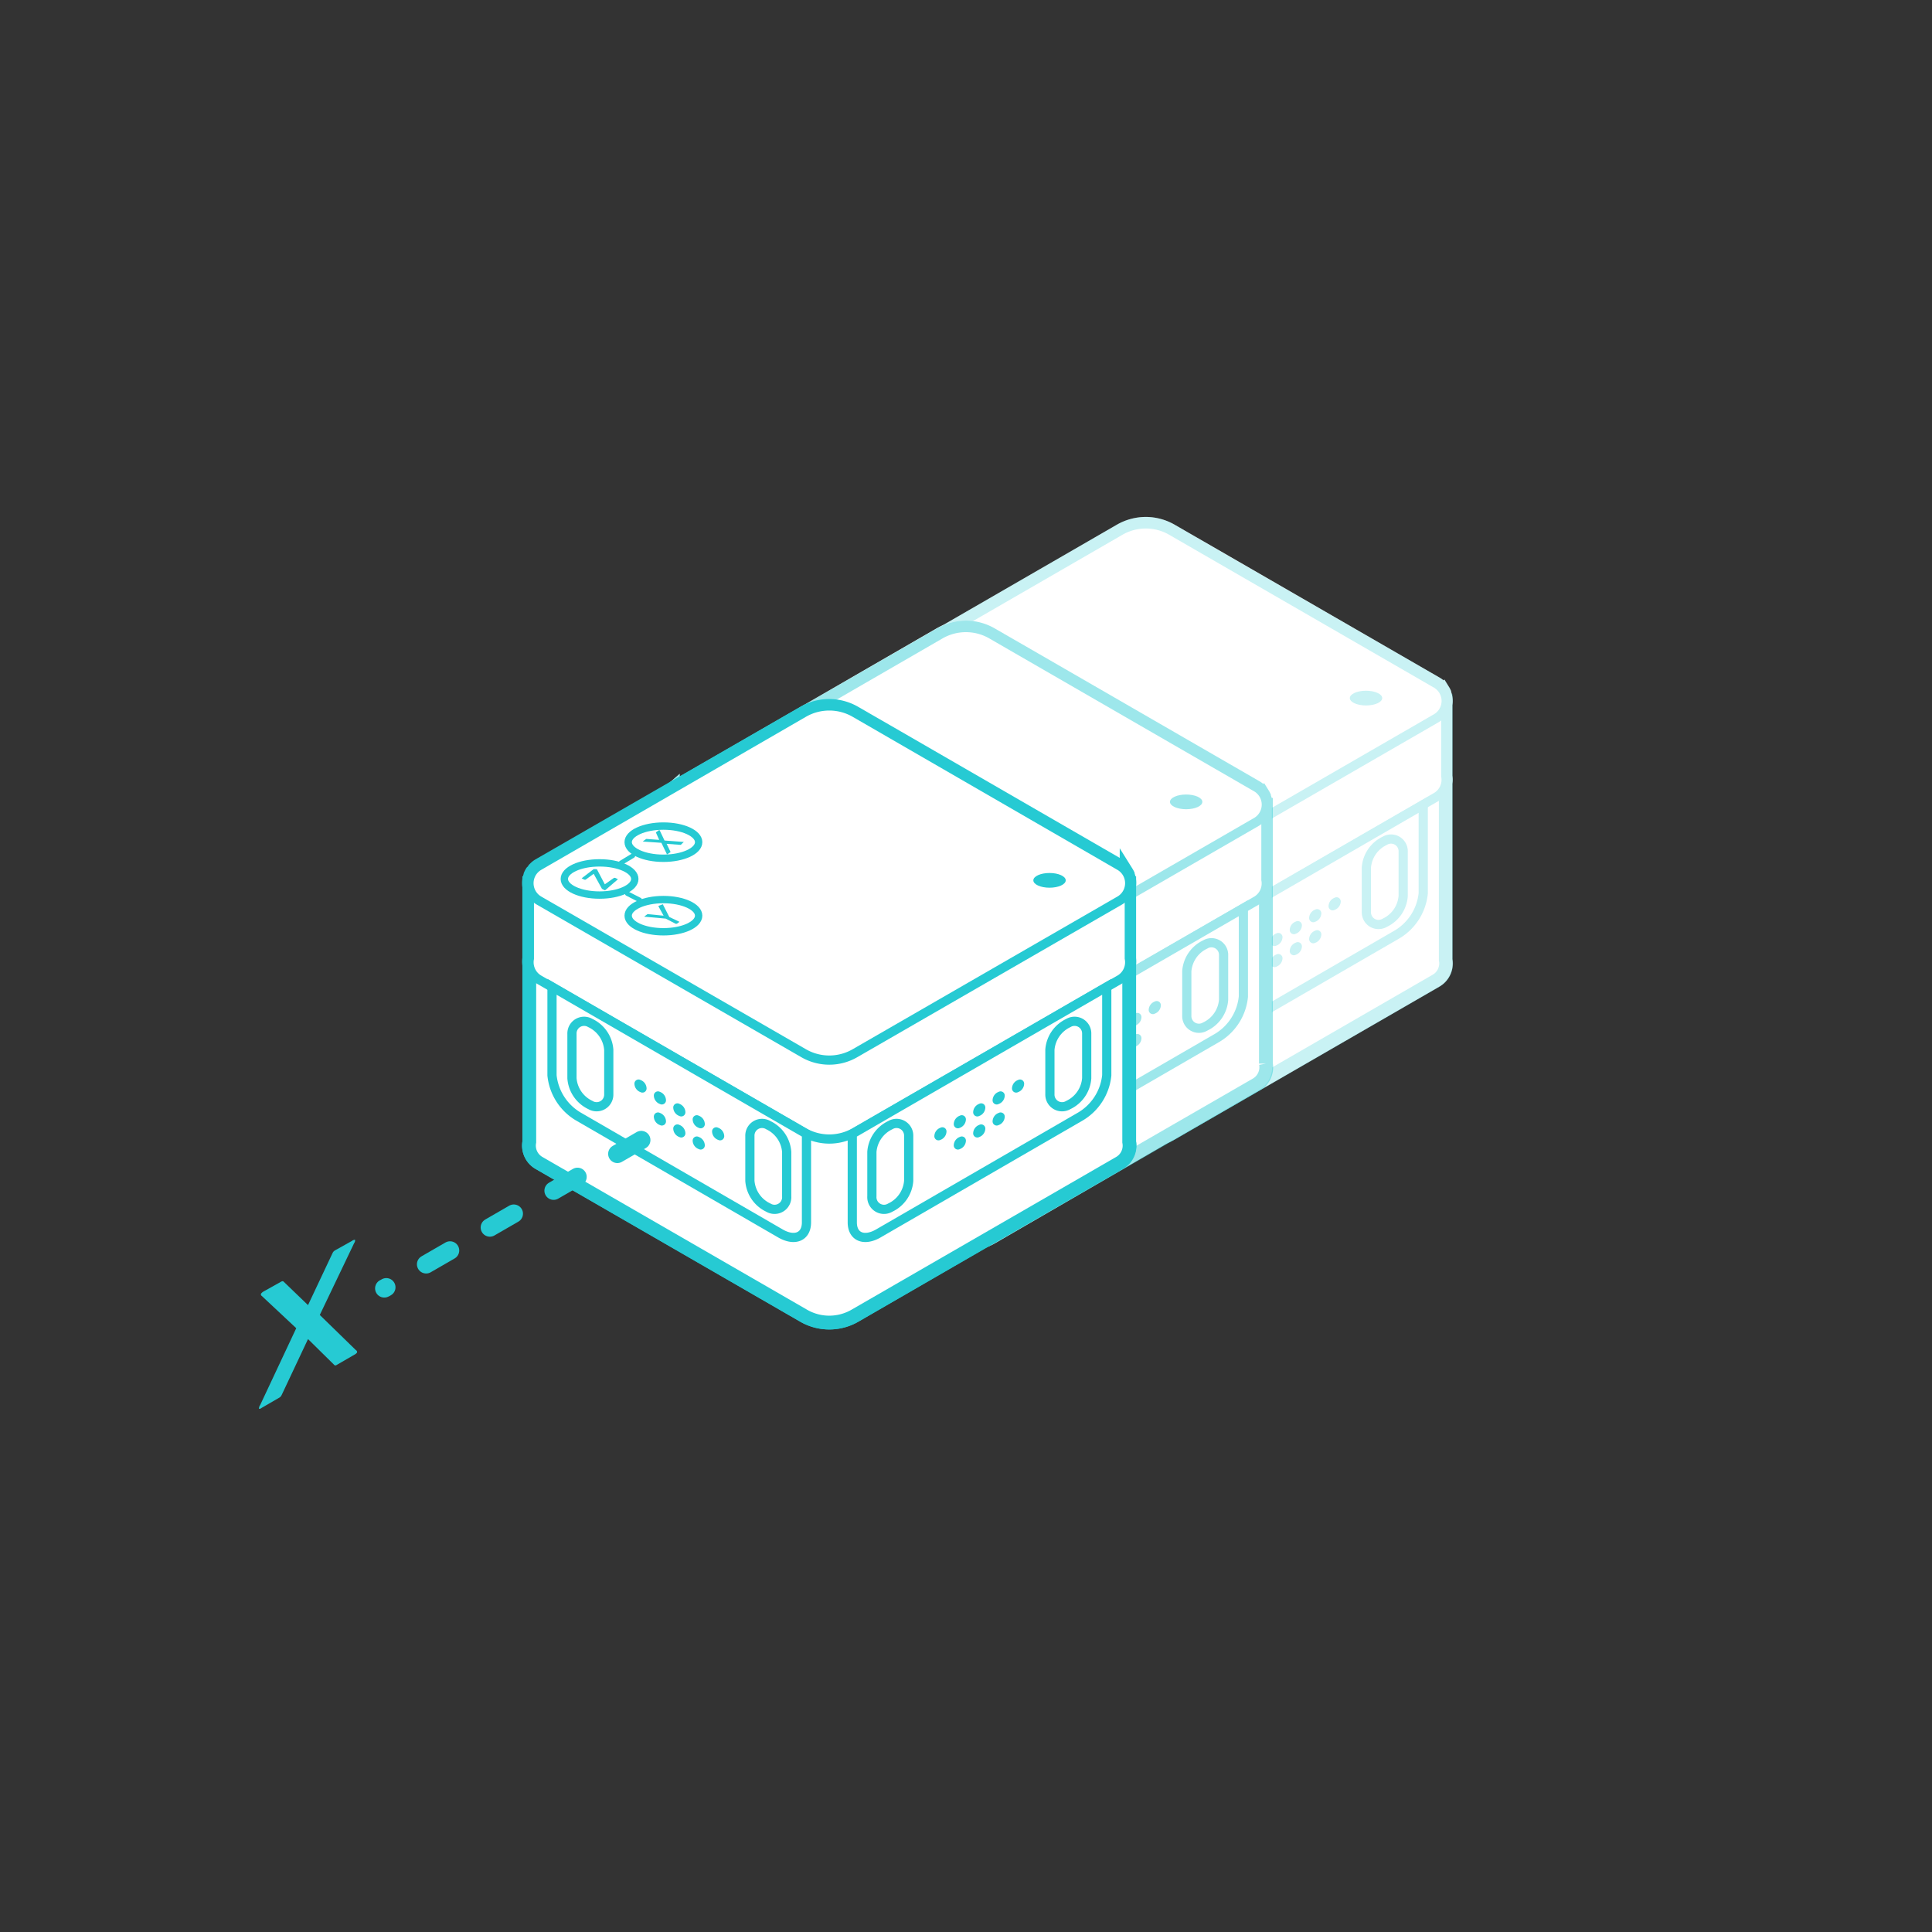 <svg id="레이어_1" data-name="레이어 1" xmlns="http://www.w3.org/2000/svg" width="210" height="210" viewBox="0 0 210 210"><rect x="0" y="0" width="210" height="210" fill="#333333" stroke="none"/><defs><style>.cls-1,.cls-2,.cls-5,.cls-6,.cls-8,.cls-9{fill:#fff;}.cls-1{opacity:0;}.cls-2{stroke:#fff;}.cls-2,.cls-4,.cls-5,.cls-6,.cls-8,.cls-9{stroke-miterlimit:10;}.cls-2,.cls-4,.cls-5{stroke-width:1.5px;}.cls-3{opacity:0.25;}.cls-11,.cls-4{fill:none;}.cls-11,.cls-4,.cls-5,.cls-6,.cls-8,.cls-9{stroke:#26cad3;}.cls-7{fill:#26cad3;}.cls-8{stroke-width:0.8px;}.cls-11,.cls-9{stroke-linecap:round;}.cls-9{stroke-width:0.5px;}.cls-10{opacity:0.45;}.cls-11{stroke-linejoin:round;stroke-width:2px;stroke-dasharray:3 5;}</style></defs><title>helpGyroX</title><rect class="cls-1" width="210" height="210"/><path class="cls-2" d="M91.94,84.88V77.1a2.21,2.21,0,0,1,.14-1.26l0-.05a2.13,2.13,0,0,1,.11-0.22l0.05-.08,0.13-.18,0.07-.08,0.16-.16L92.71,75A2.25,2.25,0,0,1,93,74.82h0l28.76-16.61a5.58,5.58,0,0,1,2.79-.75h0a5.57,5.57,0,0,1,2.75.74l4.72,2.72L156.1,74.82a2.24,2.24,0,0,1,.28.19l0.07,0.07,0.16,0.16,0.07,0.08,0.13,0.18,0.05,0.08a2.13,2.13,0,0,1,.12.22l0,0.05a2.21,2.21,0,0,1,.14,1.26v7.78a2.23,2.23,0,0,1,0,.76v19.19a2.17,2.17,0,0,1-1.05,2.28l-28.77,16.61a5.58,5.58,0,0,1-5.58,0L93,107.12a2.17,2.17,0,0,1-1.05-2.28V85.64A2.23,2.23,0,0,1,91.94,84.88Z" transform="translate(0 -0.52)"/><g class="cls-3"><path class="cls-4" d="M91.94,84.88V77.1a2.21,2.21,0,0,1,.14-1.26l0-.05a2.13,2.13,0,0,1,.11-0.22l0.05-.08,0.13-.18,0.07-.08,0.16-.16L92.71,75A2.25,2.25,0,0,1,93,74.82h0l28.76-16.61a5.58,5.58,0,0,1,2.79-.75h0a5.57,5.57,0,0,1,2.75.74L132,60.93,156.1,74.82a2.24,2.24,0,0,1,.28.19l0.07,0.07,0.16,0.16,0.07,0.08,0.13,0.18,0.05,0.08a2.13,2.13,0,0,1,.12.22l0,0.05a2.21,2.21,0,0,1,.14,1.26v7.78a2.23,2.23,0,0,1,0,.76v19.19a2.17,2.17,0,0,1-1.05,2.28l-28.77,16.61a5.58,5.58,0,0,1-5.58,0L93,107.12a2.17,2.17,0,0,1-1.05-2.28V85.64A2.23,2.23,0,0,1,91.94,84.88Z" transform="translate(0 -0.52)"/><path class="cls-5" d="M91.94,104.84V76.71h65.21v28.13a2.17,2.17,0,0,1-1.05,2.28l-28.77,16.61a5.58,5.58,0,0,1-5.58,0L93,107.12A2.17,2.17,0,0,1,91.94,104.84Z" transform="translate(0 -0.52)"/><path class="cls-6" d="M91.94,77.1A2.17,2.17,0,0,1,93,74.82l28.76-16.61a5.58,5.58,0,0,1,5.58,0L156.1,74.82a2.17,2.17,0,0,1,1.05,2.28v7.78a2.17,2.17,0,0,1-1.05,2.28l-28.77,16.61a5.58,5.58,0,0,1-5.58,0L93,87.17a2.17,2.17,0,0,1-1.05-2.28V77.1Z" transform="translate(0 -0.52)"/><path class="cls-6" d="M154.7,88v9.62a5.89,5.89,0,0,1-2.83,4.46l-22,12.73c-1.56.9-2.83,0.36-2.83-1.2V104Z" transform="translate(0 -0.52)"/><path class="cls-6" d="M131.17,112h0a3.5,3.5,0,0,0,2-2.91v-4.83a1.32,1.32,0,0,0-2-1.18h0a3.5,3.5,0,0,0-2,2.91v4.83A1.32,1.32,0,0,0,131.17,112Z" transform="translate(0 -0.52)"/><path class="cls-6" d="M150.52,100.82h0a3.5,3.5,0,0,0,2-2.91V93.09a1.32,1.32,0,0,0-2-1.18h0a3.5,3.5,0,0,0-2,2.91v4.83A1.32,1.32,0,0,0,150.52,100.82Z" transform="translate(0 -0.52)"/><path class="cls-7" d="M136,104.17a0.45,0.45,0,0,0,.66.42,1,1,0,0,0,.66-0.9,0.45,0.45,0,0,0-.66-0.42A1,1,0,0,0,136,104.17Z" transform="translate(0 -0.52)"/><path class="cls-7" d="M138.08,102.88a0.45,0.45,0,0,0,.66.42,1,1,0,0,0,.66-0.9,0.45,0.45,0,0,0-.66-0.42A1,1,0,0,0,138.08,102.88Z" transform="translate(0 -0.52)"/><path class="cls-7" d="M140.19,101.59a0.45,0.45,0,0,0,.66.42,1,1,0,0,0,.66-0.9,0.45,0.45,0,0,0-.66-0.42A1,1,0,0,0,140.19,101.59Z" transform="translate(0 -0.52)"/><path class="cls-7" d="M142.3,100.29a0.45,0.45,0,0,0,.66.42,1,1,0,0,0,.66-0.9,0.45,0.45,0,0,0-.66-0.42A1,1,0,0,0,142.3,100.29Z" transform="translate(0 -0.52)"/><path class="cls-7" d="M144.41,99a0.45,0.45,0,0,0,.66.42,1,1,0,0,0,.66-0.9,0.45,0.45,0,0,0-.66-0.42A1,1,0,0,0,144.41,99Z" transform="translate(0 -0.52)"/><path class="cls-7" d="M138.08,105.17a0.45,0.45,0,0,0,.66.42,1,1,0,0,0,.66-0.9,0.45,0.45,0,0,0-.66-0.42A1,1,0,0,0,138.08,105.17Z" transform="translate(0 -0.52)"/><path class="cls-7" d="M140.19,103.88a0.45,0.45,0,0,0,.66.42,1,1,0,0,0,.66-0.9,0.45,0.45,0,0,0-.66-0.42A1,1,0,0,0,140.19,103.88Z" transform="translate(0 -0.52)"/><path class="cls-7" d="M142.3,102.58a0.45,0.45,0,0,0,.66.42,1,1,0,0,0,.66-0.9,0.45,0.45,0,0,0-.66-0.42A1,1,0,0,0,142.3,102.58Z" transform="translate(0 -0.52)"/><path class="cls-6" d="M94.39,88v9.62A5.89,5.89,0,0,0,97.22,102l22,12.73c1.56,0.9,2.83.36,2.83-1.2V104Z" transform="translate(0 -0.52)"/><path class="cls-6" d="M117.91,112h0a3.5,3.5,0,0,1-2-2.91v-4.83a1.32,1.32,0,0,1,2-1.18h0a3.5,3.5,0,0,1,2,2.91v4.83A1.32,1.32,0,0,1,117.91,112Z" transform="translate(0 -0.52)"/><path class="cls-6" d="M98.57,100.82h0a3.5,3.5,0,0,1-2-2.91V93.09a1.32,1.32,0,0,1,2-1.18h0a3.5,3.5,0,0,1,2,2.91v4.83A1.32,1.32,0,0,1,98.57,100.82Z" transform="translate(0 -0.52)"/><path class="cls-7" d="M113.12,104.17a0.45,0.45,0,0,1-.66.42,1,1,0,0,1-.66-0.9,0.45,0.45,0,0,1,.66-0.42A1,1,0,0,1,113.12,104.17Z" transform="translate(0 -0.52)"/><path class="cls-7" d="M111,102.88a0.45,0.45,0,0,1-.66.42,1,1,0,0,1-.66-0.9,0.45,0.45,0,0,1,.66-0.42A1,1,0,0,1,111,102.88Z" transform="translate(0 -0.52)"/><path class="cls-7" d="M108.9,101.59a0.45,0.45,0,0,1-.66.42,1,1,0,0,1-.66-0.9,0.45,0.45,0,0,1,.66-0.42A1,1,0,0,1,108.9,101.59Z" transform="translate(0 -0.52)"/><path class="cls-7" d="M106.79,100.29a0.45,0.45,0,0,1-.66.42,1,1,0,0,1-.66-0.9,0.45,0.45,0,0,1,.66-0.42A1,1,0,0,1,106.79,100.29Z" transform="translate(0 -0.52)"/><path class="cls-7" d="M104.68,99a0.45,0.45,0,0,1-.66.42,1,1,0,0,1-.66-0.9A0.45,0.45,0,0,1,104,98.1,1,1,0,0,1,104.68,99Z" transform="translate(0 -0.52)"/><path class="cls-7" d="M111,105.17a0.45,0.45,0,0,1-.66.42,1,1,0,0,1-.66-0.9,0.45,0.45,0,0,1,.66-0.42A1,1,0,0,1,111,105.17Z" transform="translate(0 -0.52)"/><path class="cls-7" d="M108.9,103.88a0.45,0.45,0,0,1-.66.42,1,1,0,0,1-.66-0.9,0.45,0.45,0,0,1,.66-0.42A1,1,0,0,1,108.9,103.88Z" transform="translate(0 -0.52)"/><path class="cls-7" d="M106.79,102.58a0.45,0.45,0,0,1-.66.42,1,1,0,0,1-.66-0.9,0.45,0.45,0,0,1,.66-0.42A1,1,0,0,1,106.79,102.58Z" transform="translate(0 -0.52)"/><path class="cls-6" d="M127.33,58.21L156.1,74.82a2.18,2.18,0,0,1,0,3.78L127.33,95.21a5.58,5.58,0,0,1-5.58,0L93,78.6a2.18,2.18,0,0,1,0-3.78l28.76-16.61A5.58,5.58,0,0,1,127.33,58.21Z" transform="translate(0 -0.52)"/><ellipse class="cls-7" cx="148.48" cy="75.88" rx="1.76" ry="0.8"/><ellipse class="cls-8" cx="106.52" cy="71.73" rx="3.83" ry="1.75"/><path class="cls-7" d="M107.29,73.32a0.05,0.05,0,0,1,0,0l0,0-0.35.25-0.07,0a0.07,0.07,0,0,1,0-.05l-0.58-1.2-1.9-.13-0.08,0a0.08,0.08,0,0,1,0-.05l0.33-.24,0,0h0.05l1.36,0.1-0.39-.8a0,0,0,0,1,0,0l0,0,0.33-.24,0.08,0a0.06,0.06,0,0,1,0,0l0.53,1.12,2,0.15,0.1,0a0.06,0.06,0,0,1,0,0l-0.35.25,0,0h-0.05l-1.47-.11Z" transform="translate(0 -0.52)"/><ellipse class="cls-8" cx="106.52" cy="79.72" rx="3.83" ry="1.75"/><path class="cls-7" d="M108.26,80.91a0.07,0.07,0,0,1,0,0,0.06,0.06,0,0,1,0,0L108,81.2l-0.06,0-0.07,0-1.08-.56-2.22-.2-0.08,0s0,0,0-.05l0.31-.23a0.16,0.16,0,0,1,.11,0l1.65,0.16-0.55-1a0,0,0,0,1,0-.07l0.33-.24a0.09,0.09,0,0,1,.08,0,0.1,0.1,0,0,1,0,.05l0.67,1.31Z" transform="translate(0 -0.52)"/><ellipse class="cls-8" cx="99.57" cy="75.72" rx="3.83" ry="1.75"/><path class="cls-7" d="M100.21,77.45a0.11,0.11,0,0,1-.13,0l-0.25-.13,0,0,0,0-0.9-1.63L98,76.27l-0.06,0-0.07,0-0.3-.15,0,0a0,0,0,0,1,0,0l1.31-1,0.06,0,0.06,0,0.28,0.15,0,0,0,0,0.86,1.64,1-.7,0.06,0,0.07,0,0.3,0.15,0,0a0,0,0,0,1,0,0Z" transform="translate(0 -0.52)"/><line class="cls-9" x1="101.9" y1="73.98" x2="103.19" y2="73.2"/><line class="cls-9" x1="102.58" y1="77.32" x2="103.93" y2="78.01"/></g><path class="cls-2" d="M72.39,96.16V88.38a2.21,2.21,0,0,1,.14-1.26l0-.05a2.13,2.13,0,0,1,.11-0.22l0.05-.08,0.13-.18,0.07-.08,0.16-.16,0.08-.07a2.25,2.25,0,0,1,.27-0.19h0l28.76-16.61a5.58,5.58,0,0,1,2.79-.75h0a5.57,5.57,0,0,1,2.75.74l4.72,2.72,24.05,13.89a2.24,2.24,0,0,1,.28.19l0.07,0.07,0.16,0.16,0.07,0.08,0.13,0.18,0.05,0.08a2.13,2.13,0,0,1,.12.22l0,0.05a2.21,2.21,0,0,1,.14,1.26v7.78a2.23,2.23,0,0,1,0,.76v19.19a2.17,2.17,0,0,1-1.05,2.28L107.79,135a5.58,5.58,0,0,1-5.58,0L73.45,118.39a2.17,2.17,0,0,1-1.05-2.28V96.92A2.23,2.23,0,0,1,72.39,96.16Z" transform="translate(0 -0.52)"/><g class="cls-10"><path class="cls-4" d="M72.39,96.16V88.38a2.21,2.21,0,0,1,.14-1.26l0-.05a2.13,2.13,0,0,1,.11-0.22l0.05-.08,0.13-.18,0.07-.08,0.16-.16,0.08-.07a2.25,2.25,0,0,1,.27-0.19h0L102.2,69.48a5.58,5.58,0,0,1,2.79-.75h0a5.57,5.57,0,0,1,2.75.74l4.72,2.72,24.05,13.89a2.24,2.24,0,0,1,.28.19l0.07,0.07,0.16,0.16,0.07,0.08,0.13,0.18,0.05,0.08a2.13,2.13,0,0,1,.12.22l0,0.05a2.21,2.21,0,0,1,.14,1.26v7.78a2.23,2.23,0,0,1,0,.76v19.19a2.17,2.17,0,0,1-1.05,2.28L107.78,135a5.58,5.58,0,0,1-5.58,0L73.44,118.39a2.17,2.17,0,0,1-1.05-2.28V96.92A2.23,2.23,0,0,1,72.39,96.16Z" transform="translate(0 -0.52)"/><path class="cls-5" d="M72.39,116.11V88H137.6v28.13a2.17,2.17,0,0,1-1.05,2.28L107.78,135a5.58,5.58,0,0,1-5.58,0L73.44,118.39A2.17,2.17,0,0,1,72.39,116.11Z" transform="translate(0 -0.52)"/><path class="cls-6" d="M72.39,88.38a2.17,2.17,0,0,1,1.05-2.28L102.2,69.48a5.58,5.58,0,0,1,5.58,0l28.77,16.61a2.17,2.17,0,0,1,1.05,2.28v7.78a2.17,2.17,0,0,1-1.05,2.28L107.78,115a5.58,5.58,0,0,1-5.58,0L73.44,98.44a2.17,2.17,0,0,1-1.05-2.28V88.38Z" transform="translate(0 -0.52)"/><path class="cls-6" d="M135.15,99.24v9.62a5.89,5.89,0,0,1-2.83,4.46l-22,12.73c-1.56.9-2.83,0.36-2.83-1.2v-9.62Z" transform="translate(0 -0.52)"/><path class="cls-6" d="M111.63,123.24h0a3.5,3.5,0,0,0,2-2.91v-4.83a1.32,1.32,0,0,0-2-1.18h0a3.5,3.5,0,0,0-2,2.91v4.83A1.32,1.32,0,0,0,111.63,123.24Z" transform="translate(0 -0.52)"/><path class="cls-6" d="M131,112.1h0a3.5,3.5,0,0,0,2-2.91v-4.83a1.32,1.32,0,0,0-2-1.18h0a3.5,3.5,0,0,0-2,2.91v4.83A1.32,1.32,0,0,0,131,112.1Z" transform="translate(0 -0.52)"/><path class="cls-7" d="M116.42,115.45a0.45,0.45,0,0,0,.66.42,1,1,0,0,0,.66-0.9,0.45,0.45,0,0,0-.66-0.42A1,1,0,0,0,116.42,115.45Z" transform="translate(0 -0.52)"/><path class="cls-7" d="M118.53,114.16a0.45,0.45,0,0,0,.66.42,1,1,0,0,0,.66-0.9,0.45,0.45,0,0,0-.66-0.42A1,1,0,0,0,118.53,114.16Z" transform="translate(0 -0.52)"/><path class="cls-7" d="M120.64,112.86a0.45,0.45,0,0,0,.66.42,1,1,0,0,0,.66-0.9,0.45,0.45,0,0,0-.66-0.42A1,1,0,0,0,120.64,112.86Z" transform="translate(0 -0.52)"/><path class="cls-7" d="M122.75,111.57a0.45,0.45,0,0,0,.66.42,1,1,0,0,0,.66-0.9,0.45,0.45,0,0,0-.66-0.42A1,1,0,0,0,122.75,111.57Z" transform="translate(0 -0.52)"/><path class="cls-7" d="M124.86,110.28a0.45,0.45,0,0,0,.66.42,1,1,0,0,0,.66-0.9,0.45,0.45,0,0,0-.66-0.42A1,1,0,0,0,124.86,110.28Z" transform="translate(0 -0.52)"/><path class="cls-7" d="M118.53,116.45a0.45,0.45,0,0,0,.66.42,1,1,0,0,0,.66-0.9,0.45,0.45,0,0,0-.66-0.42A1,1,0,0,0,118.53,116.45Z" transform="translate(0 -0.52)"/><path class="cls-7" d="M120.64,115.15a0.45,0.45,0,0,0,.66.42,1,1,0,0,0,.66-0.9,0.45,0.45,0,0,0-.66-0.42A1,1,0,0,0,120.64,115.15Z" transform="translate(0 -0.52)"/><path class="cls-7" d="M122.75,113.86a0.45,0.45,0,0,0,.66.42,1,1,0,0,0,.66-0.9,0.45,0.45,0,0,0-.66-0.42A1,1,0,0,0,122.75,113.86Z" transform="translate(0 -0.52)"/><path class="cls-6" d="M74.84,99.24v9.62a5.89,5.89,0,0,0,2.83,4.46l22,12.73c1.56,0.9,2.83.36,2.83-1.2v-9.62Z" transform="translate(0 -0.52)"/><path class="cls-6" d="M98.37,123.24h0a3.5,3.5,0,0,1-2-2.91v-4.83a1.32,1.32,0,0,1,2-1.18h0a3.5,3.5,0,0,1,2,2.91v4.83A1.32,1.32,0,0,1,98.37,123.24Z" transform="translate(0 -0.52)"/><path class="cls-6" d="M79,112.1h0a3.5,3.5,0,0,1-2-2.91v-4.83a1.32,1.32,0,0,1,2-1.18h0a3.5,3.5,0,0,1,2,2.91v4.83A1.32,1.32,0,0,1,79,112.1Z" transform="translate(0 -0.52)"/><path class="cls-7" d="M93.57,115.45a0.45,0.45,0,0,1-.66.42,1,1,0,0,1-.66-0.9,0.45,0.45,0,0,1,.66-0.42A1,1,0,0,1,93.57,115.45Z" transform="translate(0 -0.52)"/><path class="cls-7" d="M91.46,114.16a0.45,0.45,0,0,1-.66.42,1,1,0,0,1-.66-0.9,0.45,0.45,0,0,1,.66-0.42A1,1,0,0,1,91.46,114.16Z" transform="translate(0 -0.52)"/><path class="cls-7" d="M89.35,112.86a0.45,0.45,0,0,1-.66.42,1,1,0,0,1-.66-0.9,0.45,0.45,0,0,1,.66-0.42A1,1,0,0,1,89.35,112.86Z" transform="translate(0 -0.52)"/><path class="cls-7" d="M87.24,111.57a0.45,0.45,0,0,1-.66.42,1,1,0,0,1-.66-0.9,0.45,0.45,0,0,1,.66-0.42A1,1,0,0,1,87.24,111.57Z" transform="translate(0 -0.52)"/><path class="cls-7" d="M85.13,110.28a0.45,0.45,0,0,1-.66.42,1,1,0,0,1-.66-0.9,0.45,0.45,0,0,1,.66-0.42A1,1,0,0,1,85.13,110.28Z" transform="translate(0 -0.52)"/><path class="cls-7" d="M91.46,116.45a0.45,0.45,0,0,1-.66.42,1,1,0,0,1-.66-0.9,0.45,0.45,0,0,1,.66-0.42A1,1,0,0,1,91.46,116.45Z" transform="translate(0 -0.52)"/><path class="cls-7" d="M89.35,115.15a0.45,0.45,0,0,1-.66.42,1,1,0,0,1-.66-0.9,0.45,0.45,0,0,1,.66-0.42A1,1,0,0,1,89.35,115.15Z" transform="translate(0 -0.52)"/><path class="cls-7" d="M87.24,113.86a0.45,0.45,0,0,1-.66.42,1,1,0,0,1-.66-0.9,0.45,0.45,0,0,1,.66-0.42A1,1,0,0,1,87.24,113.86Z" transform="translate(0 -0.52)"/><path class="cls-6" d="M107.78,69.48l28.77,16.61a2.18,2.18,0,0,1,0,3.78l-28.77,16.61a5.58,5.58,0,0,1-5.58,0L73.44,89.88a2.18,2.18,0,0,1,0-3.78L102.2,69.48A5.58,5.58,0,0,1,107.78,69.48Z" transform="translate(0 -0.52)"/><ellipse class="cls-7" cx="128.93" cy="87.16" rx="1.76" ry="0.8"/><ellipse class="cls-8" cx="86.97" cy="83.01" rx="3.83" ry="1.75"/><path class="cls-7" d="M87.75,84.59a0.05,0.05,0,0,1,0,0l0,0-0.35.25-0.07,0a0.07,0.07,0,0,1,0-.05l-0.58-1.2-1.9-.13-0.08,0a0.08,0.08,0,0,1,0-.05l0.33-.24,0,0h0.05l1.36,0.1-0.39-.8a0,0,0,0,1,0,0l0,0,0.33-.24,0.08,0a0.06,0.06,0,0,1,0,0l0.53,1.12,2,0.15,0.1,0a0.06,0.06,0,0,1,0,0l-0.35.25,0,0H88.79l-1.47-.11Z" transform="translate(0 -0.52)"/><ellipse class="cls-8" cx="86.97" cy="90.99" rx="3.83" ry="1.75"/><path class="cls-7" d="M88.72,92.19a0.07,0.07,0,0,1,0,0,0.06,0.06,0,0,1,0,0l-0.29.21-0.06,0-0.07,0-1.08-.56L85,91.73l-0.08,0s0,0,0-.05l0.31-.23a0.16,0.16,0,0,1,.11,0l1.65,0.16-0.55-1a0,0,0,0,1,0-.07l0.33-.24a0.09,0.09,0,0,1,.08,0,0.1,0.1,0,0,1,0,.05l0.67,1.31Z" transform="translate(0 -0.52)"/><ellipse class="cls-8" cx="80.02" cy="87" rx="3.83" ry="1.75"/><path class="cls-7" d="M80.66,88.73a0.11,0.11,0,0,1-.13,0l-0.25-.13,0,0,0,0-0.9-1.63-0.88.64-0.06,0-0.07,0L78,87.4l0,0a0,0,0,0,1,0,0l1.31-1,0.06,0,0.06,0,0.28,0.15,0,0,0,0,0.86,1.64,1-.7,0.06,0,0.07,0L82,87.65l0,0a0,0,0,0,1,0,0Z" transform="translate(0 -0.52)"/><line class="cls-9" x1="82.35" y1="85.25" x2="83.65" y2="84.48"/><line class="cls-9" x1="83.04" y1="88.59" x2="84.38" y2="89.29"/></g><path class="cls-4" d="M57.53,104.69V96.91a2.21,2.21,0,0,1,.14-1.26l0-.05a2.13,2.13,0,0,1,.11-0.22l0.05-.08L58,95.13,58.07,95l0.16-.16,0.08-.07a2.25,2.25,0,0,1,.27-0.19h0L87.35,78a5.58,5.58,0,0,1,2.79-.75h0a5.57,5.57,0,0,1,2.75.74l4.72,2.72L121.7,94.63a2.24,2.24,0,0,1,.28.19l0.07,0.07L122.21,95l0.07,0.08,0.13,0.18,0.05,0.08a2.13,2.13,0,0,1,.12.22l0,0.05a2.21,2.21,0,0,1,.14,1.26v7.78a2.23,2.23,0,0,1,0,.76v19.19a2.17,2.17,0,0,1-1.05,2.28L92.93,143.53a5.58,5.58,0,0,1-5.58,0L58.59,126.93a2.17,2.17,0,0,1-1.05-2.28V105.45A2.23,2.23,0,0,1,57.53,104.69Z" transform="translate(0 -0.52)"/><path class="cls-5" d="M57.53,124.65V96.52h65.21v28.13a2.17,2.17,0,0,1-1.05,2.28L92.93,143.53a5.58,5.58,0,0,1-5.58,0L58.59,126.93A2.17,2.17,0,0,1,57.53,124.65Z" transform="translate(0 -0.52)"/><path class="cls-6" d="M57.53,96.91a2.17,2.17,0,0,1,1.05-2.28L87.35,78a5.58,5.58,0,0,1,5.58,0L121.7,94.63a2.17,2.17,0,0,1,1.05,2.28v7.78A2.17,2.17,0,0,1,121.7,107L92.93,123.58a5.58,5.58,0,0,1-5.58,0L58.59,107a2.17,2.17,0,0,1-1.05-2.28V96.91Z" transform="translate(0 -0.52)"/><path class="cls-6" d="M120.3,107.78v9.62a5.89,5.89,0,0,1-2.83,4.46l-22,12.73c-1.56.9-2.83,0.36-2.83-1.2v-9.62Z" transform="translate(0 -0.52)"/><path class="cls-6" d="M96.77,131.78h0a3.5,3.5,0,0,0,2-2.91V124a1.32,1.32,0,0,0-2-1.18h0a3.5,3.5,0,0,0-2,2.91v4.83A1.32,1.32,0,0,0,96.77,131.78Z" transform="translate(0 -0.52)"/><path class="cls-6" d="M116.12,120.63h0a3.5,3.5,0,0,0,2-2.91V112.9a1.32,1.32,0,0,0-2-1.18h0a3.5,3.5,0,0,0-2,2.91v4.83A1.32,1.32,0,0,0,116.12,120.63Z" transform="translate(0 -0.52)"/><path class="cls-7" d="M101.56,124a0.45,0.45,0,0,0,.66.42,1,1,0,0,0,.66-0.9,0.45,0.45,0,0,0-.66-0.42A1,1,0,0,0,101.56,124Z" transform="translate(0 -0.52)"/><path class="cls-7" d="M103.67,122.69a0.45,0.45,0,0,0,.66.42,1,1,0,0,0,.66-0.9,0.45,0.45,0,0,0-.66-0.42A1,1,0,0,0,103.67,122.69Z" transform="translate(0 -0.52)"/><path class="cls-7" d="M105.78,121.4a0.45,0.45,0,0,0,.66.42,1,1,0,0,0,.66-0.9,0.45,0.45,0,0,0-.66-0.42A1,1,0,0,0,105.78,121.4Z" transform="translate(0 -0.52)"/><path class="cls-7" d="M107.89,120.1a0.45,0.45,0,0,0,.66.42,1,1,0,0,0,.66-0.9,0.45,0.45,0,0,0-.66-0.42A1,1,0,0,0,107.89,120.1Z" transform="translate(0 -0.52)"/><path class="cls-7" d="M110,118.81a0.45,0.45,0,0,0,.66.42,1,1,0,0,0,.66-0.9,0.45,0.45,0,0,0-.66-0.42A1,1,0,0,0,110,118.81Z" transform="translate(0 -0.52)"/><path class="cls-7" d="M103.67,125a0.45,0.45,0,0,0,.66.42,1,1,0,0,0,.66-0.9,0.45,0.45,0,0,0-.66-0.42A1,1,0,0,0,103.67,125Z" transform="translate(0 -0.52)"/><path class="cls-7" d="M105.78,123.69a0.45,0.45,0,0,0,.66.42,1,1,0,0,0,.66-0.9,0.45,0.45,0,0,0-.66-0.42A1,1,0,0,0,105.78,123.69Z" transform="translate(0 -0.52)"/><path class="cls-7" d="M107.89,122.39a0.45,0.45,0,0,0,.66.42,1,1,0,0,0,.66-0.9,0.45,0.45,0,0,0-.66-0.42A1,1,0,0,0,107.89,122.39Z" transform="translate(0 -0.52)"/><path class="cls-6" d="M60,107.78v9.62a5.89,5.89,0,0,0,2.83,4.46l22,12.73c1.56,0.9,2.83.36,2.83-1.2v-9.62Z" transform="translate(0 -0.52)"/><path class="cls-6" d="M83.51,131.78h0a3.5,3.5,0,0,1-2-2.91V124a1.32,1.32,0,0,1,2-1.18h0a3.5,3.5,0,0,1,2,2.91v4.83A1.32,1.32,0,0,1,83.51,131.78Z" transform="translate(0 -0.52)"/><path class="cls-6" d="M64.17,120.63h0a3.5,3.5,0,0,1-2-2.91V112.9a1.32,1.32,0,0,1,2-1.18h0a3.5,3.5,0,0,1,2,2.91v4.83A1.32,1.32,0,0,1,64.17,120.63Z" transform="translate(0 -0.52)"/><path class="cls-7" d="M78.72,124a0.45,0.45,0,0,1-.66.42,1,1,0,0,1-.66-0.9,0.45,0.45,0,0,1,.66-0.42A1,1,0,0,1,78.72,124Z" transform="translate(0 -0.52)"/><path class="cls-7" d="M76.61,122.69a0.45,0.45,0,0,1-.66.42,1,1,0,0,1-.66-0.9,0.45,0.45,0,0,1,.66-0.42A1,1,0,0,1,76.61,122.69Z" transform="translate(0 -0.52)"/><path class="cls-7" d="M74.5,121.4a0.45,0.45,0,0,1-.66.42,1,1,0,0,1-.66-0.9,0.45,0.45,0,0,1,.66-0.42A1,1,0,0,1,74.5,121.4Z" transform="translate(0 -0.52)"/><path class="cls-7" d="M72.39,120.1a0.45,0.45,0,0,1-.66.42,1,1,0,0,1-.66-0.9,0.45,0.45,0,0,1,.66-0.42A1,1,0,0,1,72.39,120.1Z" transform="translate(0 -0.52)"/><path class="cls-7" d="M70.28,118.81a0.45,0.45,0,0,1-.66.42,1,1,0,0,1-.66-0.9,0.45,0.45,0,0,1,.66-0.42A1,1,0,0,1,70.28,118.81Z" transform="translate(0 -0.52)"/><path class="cls-7" d="M76.61,125a0.45,0.45,0,0,1-.66.42,1,1,0,0,1-.66-0.9,0.45,0.45,0,0,1,.66-0.42A1,1,0,0,1,76.61,125Z" transform="translate(0 -0.52)"/><path class="cls-7" d="M74.5,123.69a0.45,0.45,0,0,1-.66.42,1,1,0,0,1-.66-0.9,0.45,0.45,0,0,1,.66-0.42A1,1,0,0,1,74.5,123.69Z" transform="translate(0 -0.52)"/><path class="cls-7" d="M72.39,122.39a0.45,0.45,0,0,1-.66.42,1,1,0,0,1-.66-0.9,0.45,0.45,0,0,1,.66-0.42A1,1,0,0,1,72.39,122.39Z" transform="translate(0 -0.52)"/><path class="cls-6" d="M92.93,78L121.7,94.63a2.18,2.18,0,0,1,0,3.78L92.93,115a5.58,5.58,0,0,1-5.58,0L58.59,98.41a2.18,2.18,0,0,1,0-3.78L87.35,78A5.58,5.58,0,0,1,92.93,78Z" transform="translate(0 -0.52)"/><ellipse class="cls-7" cx="114.08" cy="95.69" rx="1.76" ry="0.8"/><ellipse class="cls-8" cx="72.11" cy="91.54" rx="3.83" ry="1.75"/><path class="cls-7" d="M72.89,93.13a0.05,0.05,0,0,1,0,0l0,0-0.35.25-0.07,0a0.07,0.07,0,0,1,0-.05l-0.58-1.2-1.9-.13-0.08,0a0.08,0.08,0,0,1,0-.05l0.33-.24,0,0h0.05l1.36,0.1L71.29,91a0,0,0,0,1,0,0l0,0,0.33-.24,0.08,0a0.06,0.06,0,0,1,0,0l0.53,1.12,2,0.15,0.1,0a0.06,0.06,0,0,1,0,0L74,92.35l0,0H73.93l-1.47-.11Z" transform="translate(0 -0.52)"/><ellipse class="cls-8" cx="72.11" cy="99.53" rx="3.83" ry="1.75"/><path class="cls-7" d="M73.86,100.72a0.07,0.07,0,0,1,0,0,0.06,0.06,0,0,1,0,0l-0.29.21-0.06,0-0.07,0-1.08-.56-2.22-.2-0.08,0s0,0,0-.05l0.31-.23a0.16,0.16,0,0,1,.11,0l1.65,0.16-0.55-1a0,0,0,0,1,0-.07L72,98.83a0.09,0.09,0,0,1,.08,0,0.1,0.1,0,0,1,0,.05l0.67,1.31Z" transform="translate(0 -0.52)"/><ellipse class="cls-8" cx="65.17" cy="95.54" rx="3.83" ry="1.75"/><path class="cls-7" d="M65.81,97.26a0.11,0.11,0,0,1-.13,0l-0.25-.13,0,0,0,0-0.9-1.63-0.88.64-0.06,0-0.07,0-0.3-.15,0,0a0,0,0,0,1,0,0l1.31-1,0.06,0,0.06,0L64.88,95l0,0,0,0,0.86,1.64,1-.7,0.06,0,0.07,0,0.3,0.15,0,0a0,0,0,0,1,0,0Z" transform="translate(0 -0.52)"/><line class="cls-9" x1="67.5" y1="93.79" x2="68.79" y2="93.01"/><line class="cls-9" x1="68.18" y1="97.13" x2="69.53" y2="97.82"/><path class="cls-11" d="M69.7,124.44L41.89,140.5l-0.12.06" transform="translate(0 -0.52)"/><path class="cls-7" d="M33.48,146.07l-2.85,6.05a1.07,1.07,0,0,1-.13.21,0.75,0.75,0,0,1-.16.12l-1.9,1.1a0.37,0.37,0,0,1-.29.1,0.64,0.64,0,0,1,.13-0.41l3.92-8.35-3.74-3.5a0.21,0.21,0,0,1-.09-0.25,0.92,0.92,0,0,1,.33-0.27l1.79-1a0.62,0.62,0,0,1,.21-0.09,0.17,0.17,0,0,1,.13.05l2.65,2.55,2.65-5.62a0.86,0.86,0,0,1,.13-0.21,0.93,0.93,0,0,1,.21-0.15l1.79-1a0.49,0.49,0,0,1,.33-0.12,0.44,0.44,0,0,1-.09.35l-3.74,7.82,3.92,3.82a0.24,0.24,0,0,1,.13.26,0.75,0.75,0,0,1-.29.24l-1.9,1.1a0.48,0.48,0,0,1-.16.07,0.21,0.21,0,0,1-.13-0.06Z" transform="translate(0 -0.52)"/></svg>